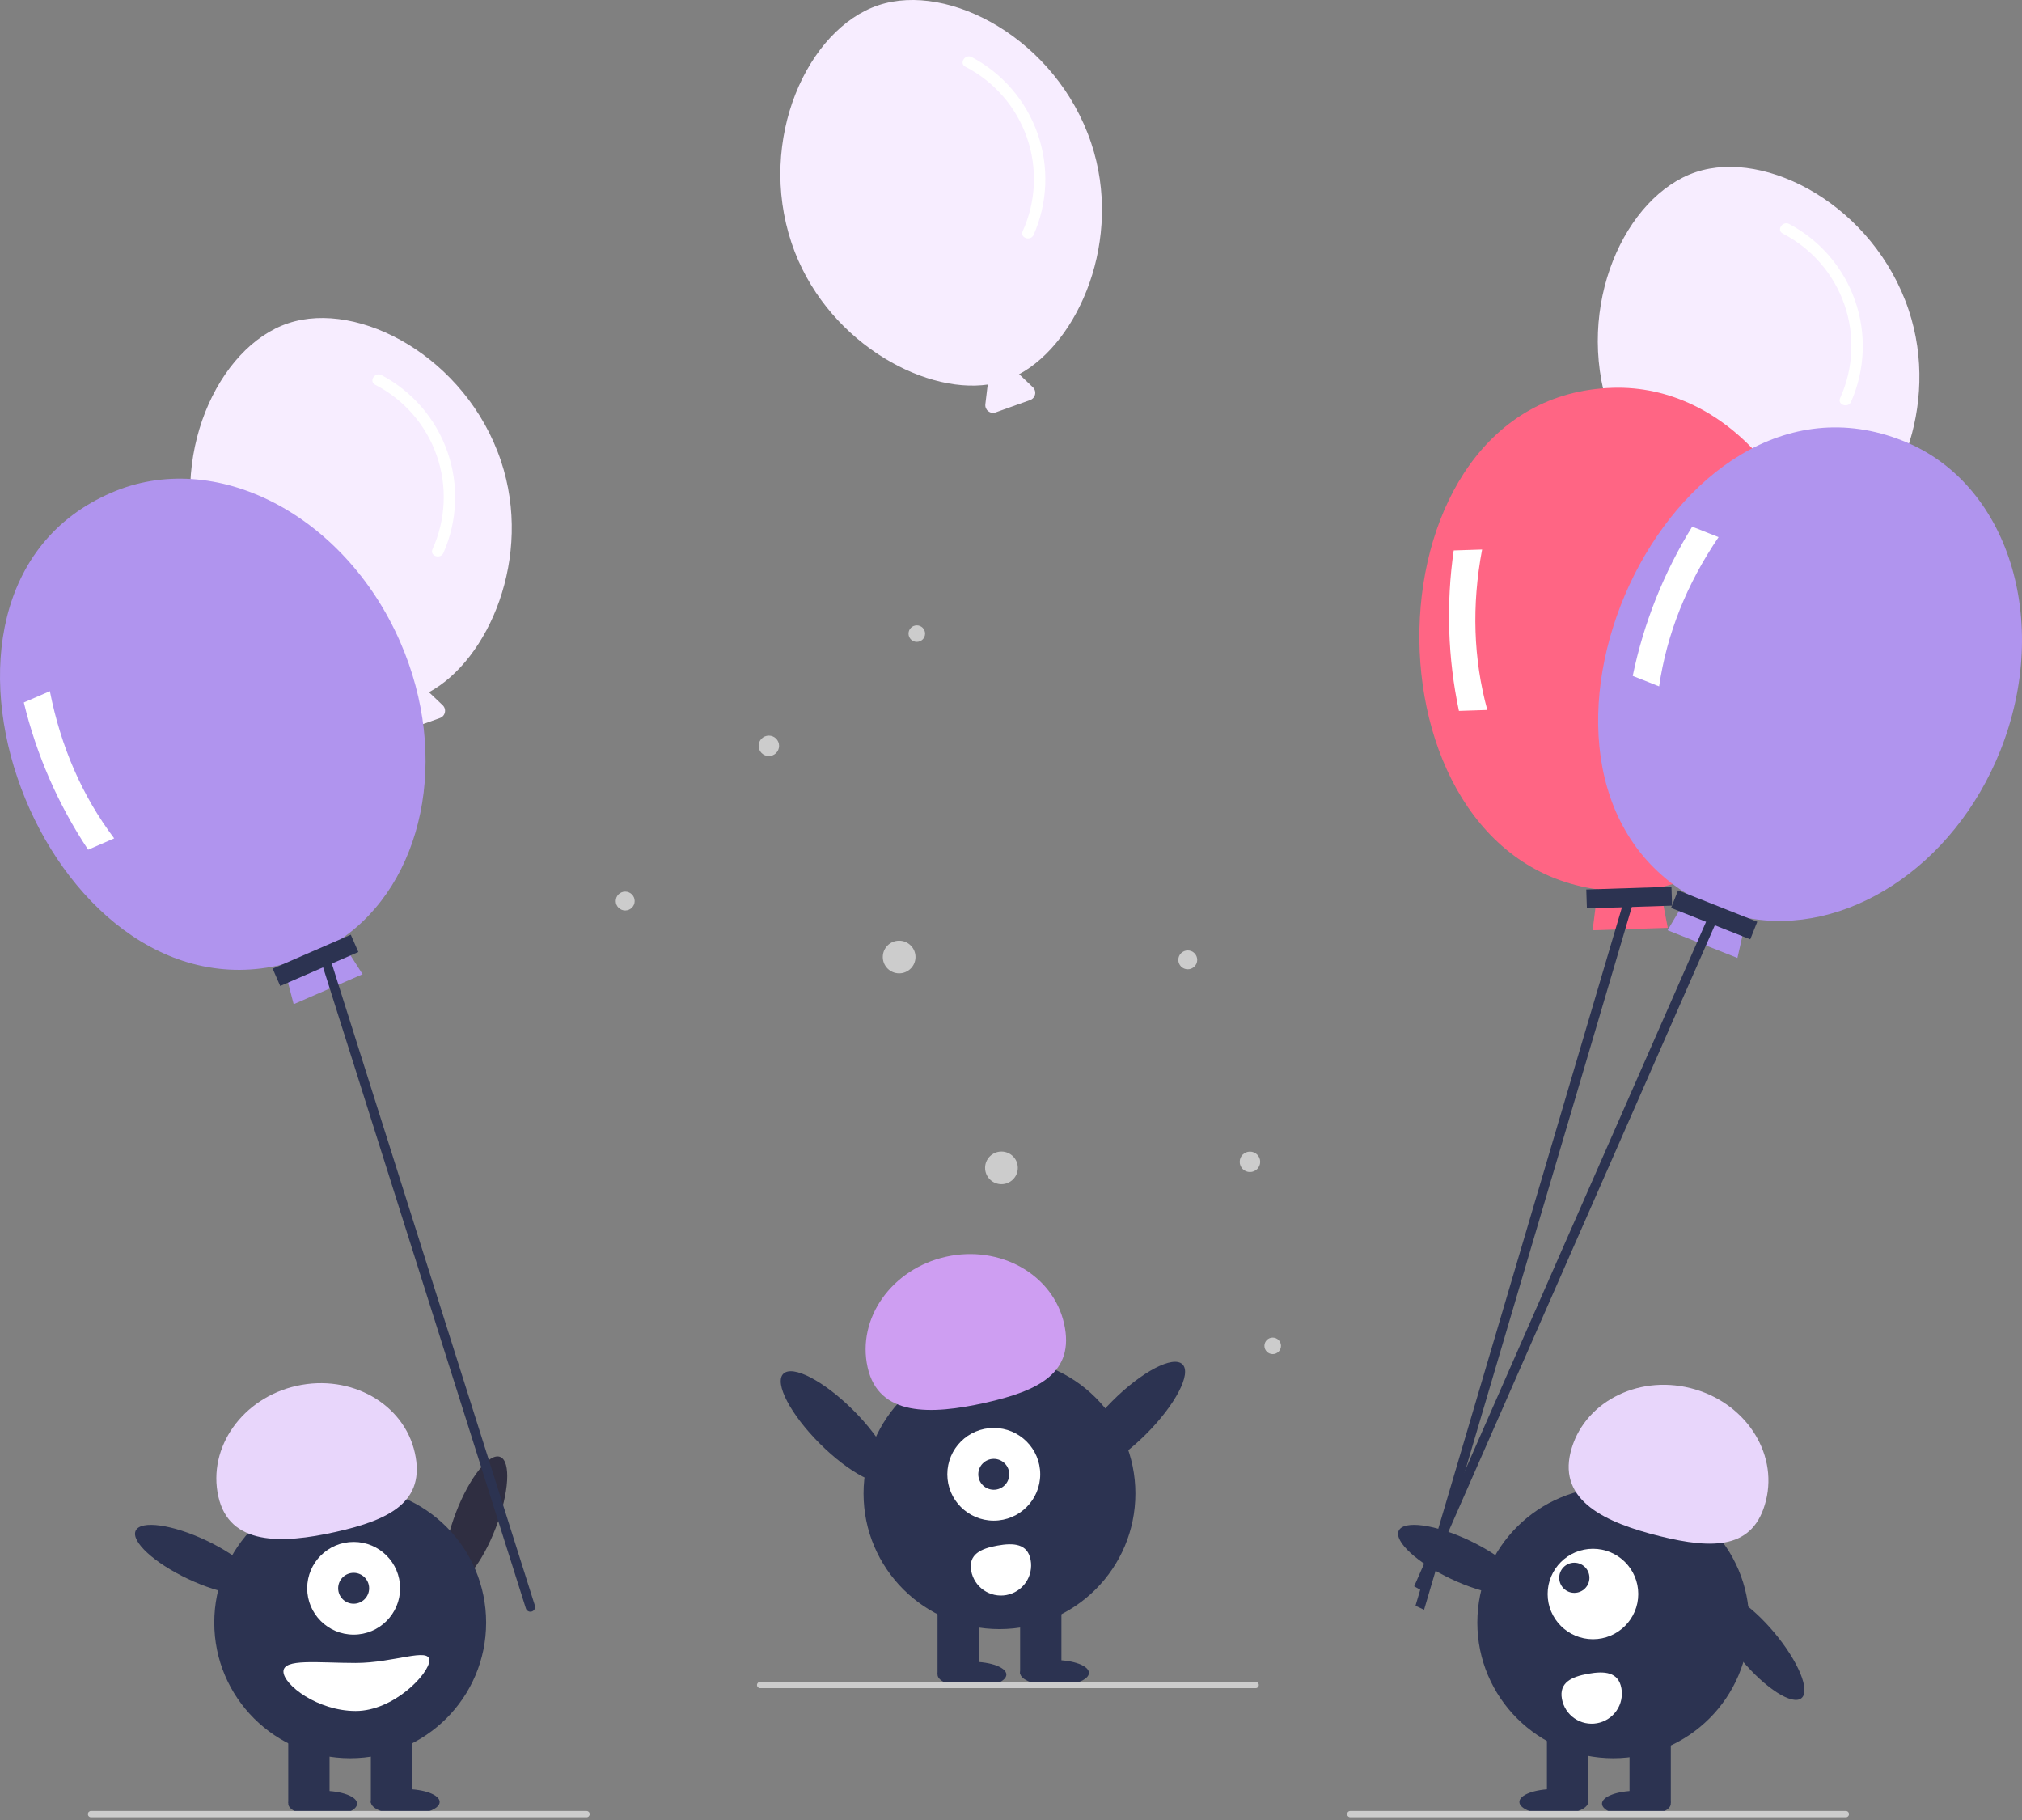 <svg width="170" height="153" viewBox="0 0 170 153" fill="none" xmlns="http://www.w3.org/2000/svg">
<rect x="0" y="0" width="170" height="153" fill="#808080" stroke="none"/>
<g clip-path="url(#clip0)">
<path d="M42.12 38.753C39.197 30.037 30.17 25.193 24.232 27.174C18.293 29.156 14.006 38.443 16.929 47.159C19.634 55.227 27.833 59.884 33.473 59.053C33.433 59.124 33.406 59.201 33.395 59.282L33.222 60.717C33.209 60.826 33.224 60.937 33.266 61.039C33.308 61.141 33.375 61.23 33.462 61.299C33.548 61.368 33.65 61.413 33.759 61.431C33.868 61.449 33.98 61.439 34.084 61.402L36.989 60.363C37.093 60.326 37.186 60.263 37.259 60.18C37.331 60.097 37.382 59.997 37.404 59.889C37.427 59.781 37.422 59.669 37.39 59.564C37.357 59.459 37.298 59.364 37.218 59.287L36.171 58.289C36.134 58.255 36.093 58.225 36.049 58.201C41.079 55.497 44.832 46.838 42.12 38.753Z" fill="#F7EDFF"/>
<path d="M31.538 32.34C33.966 33.59 35.82 35.722 36.717 38.295C37.615 40.869 37.487 43.688 36.362 46.171C36.11 46.742 37.035 47.042 37.284 46.475C38.467 43.788 38.587 40.756 37.621 37.985C36.655 35.214 34.675 32.909 32.077 31.534C31.529 31.244 30.986 32.048 31.538 32.34Z" fill="white"/>
<path d="M160.467 26.048C157.544 17.332 148.517 12.488 142.579 14.469C136.64 16.451 132.353 25.738 135.276 34.454C137.982 42.522 146.18 47.179 151.821 46.348C151.78 46.419 151.753 46.496 151.742 46.577L151.569 48.012C151.556 48.121 151.571 48.232 151.613 48.334C151.655 48.436 151.722 48.525 151.809 48.594C151.895 48.663 151.998 48.708 152.107 48.726C152.215 48.744 152.327 48.734 152.431 48.697L155.337 47.658C155.44 47.621 155.533 47.558 155.606 47.475C155.678 47.392 155.729 47.291 155.752 47.184C155.775 47.076 155.77 46.964 155.737 46.859C155.704 46.754 155.645 46.658 155.566 46.582L154.518 45.584C154.481 45.55 154.44 45.52 154.396 45.496C159.426 42.792 163.179 34.133 160.467 26.048Z" fill="#F7EDFF"/>
<path d="M149.885 19.635C152.313 20.885 154.167 23.017 155.064 25.59C155.962 28.164 155.835 30.983 154.709 33.466C154.457 34.037 155.382 34.337 155.632 33.77C156.814 31.083 156.934 28.051 155.968 25.28C155.002 22.509 153.022 20.204 150.424 18.829C149.876 18.539 149.333 19.343 149.885 19.635Z" fill="white"/>
<path d="M91.741 12.02C88.818 3.304 79.791 -1.541 73.853 0.441C67.914 2.423 63.627 11.71 66.55 20.426C69.255 28.493 77.454 33.151 83.094 32.32C83.054 32.39 83.027 32.468 83.015 32.548L82.843 33.983C82.83 34.093 82.845 34.204 82.887 34.306C82.929 34.407 82.996 34.497 83.082 34.566C83.169 34.634 83.271 34.68 83.38 34.698C83.489 34.716 83.601 34.706 83.705 34.669L86.61 33.63C86.714 33.592 86.807 33.529 86.879 33.446C86.952 33.363 87.002 33.263 87.025 33.155C87.048 33.048 87.043 32.936 87.011 32.831C86.978 32.725 86.919 32.63 86.839 32.554L85.792 31.555C85.755 31.521 85.714 31.492 85.669 31.468C90.7 28.763 94.453 20.105 91.741 12.02Z" fill="#F7EDFF"/>
<path d="M81.159 5.607C83.587 6.857 85.441 8.988 86.338 11.562C87.236 14.136 87.108 16.955 85.982 19.438C85.731 20.008 86.656 20.308 86.905 19.741C88.087 17.055 88.208 14.022 87.242 11.251C86.276 8.48 84.296 6.176 81.698 4.8C81.15 4.51 80.607 5.315 81.159 5.607Z" fill="white"/>
<path d="M77.08 53.96C77.465 53.96 77.777 53.649 77.777 53.265C77.777 52.881 77.465 52.57 77.08 52.57C76.696 52.57 76.384 52.881 76.384 53.265C76.384 53.649 76.696 53.96 77.08 53.96Z" fill="#CCCCCC"/>
<path d="M75.596 81.825C76.356 81.825 76.971 81.21 76.971 80.452C76.971 79.695 76.356 79.08 75.596 79.08C74.836 79.08 74.22 79.695 74.22 80.452C74.22 81.21 74.836 81.825 75.596 81.825Z" fill="#CCCCCC"/>
<path d="M52.564 76.541C53.003 76.541 53.359 76.186 53.359 75.748C53.359 75.31 53.003 74.955 52.564 74.955C52.125 74.955 51.769 75.31 51.769 75.748C51.769 76.186 52.125 76.541 52.564 76.541Z" fill="#CCCCCC"/>
<path d="M64.641 63.557C65.117 63.557 65.502 63.173 65.502 62.699C65.502 62.224 65.117 61.84 64.641 61.84C64.166 61.84 63.781 62.224 63.781 62.699C63.781 63.173 64.166 63.557 64.641 63.557Z" fill="#CCCCCC"/>
<path d="M107.004 113.834C107.388 113.834 107.7 113.523 107.7 113.139C107.7 112.755 107.388 112.444 107.004 112.444C106.619 112.444 106.307 112.755 106.307 113.139C106.307 113.523 106.619 113.834 107.004 113.834Z" fill="#CCCCCC"/>
<path d="M84.197 99.549C84.957 99.549 85.573 98.935 85.573 98.177C85.573 97.419 84.957 96.805 84.197 96.805C83.437 96.805 82.821 97.419 82.821 98.177C82.821 98.935 83.437 99.549 84.197 99.549Z" fill="#CCCCCC"/>
<path d="M99.862 81.485C100.301 81.485 100.657 81.13 100.657 80.692C100.657 80.254 100.301 79.899 99.862 79.899C99.423 79.899 99.067 80.254 99.067 80.692C99.067 81.13 99.423 81.485 99.862 81.485Z" fill="#CCCCCC"/>
<path d="M105.091 98.528C105.566 98.528 105.951 98.144 105.951 97.669C105.951 97.195 105.566 96.811 105.091 96.811C104.615 96.811 104.23 97.195 104.23 97.669C104.23 98.144 104.615 98.528 105.091 98.528Z" fill="#CCCCCC"/>
<path d="M151.46 142.756C152.219 142.121 151.193 139.65 149.167 137.237C147.141 134.823 144.883 133.381 144.123 134.015C143.364 134.65 144.39 137.121 146.416 139.534C148.442 141.948 150.7 143.39 151.46 142.756Z" fill="#2C3351"/>
<path d="M135.636 147.805C141.948 147.805 147.064 142.702 147.064 136.406C147.064 130.11 141.948 125.007 135.636 125.007C129.325 125.007 124.208 130.11 124.208 136.406C124.208 142.702 129.325 147.805 135.636 147.805Z" fill="#2C3351"/>
<path d="M140.474 145.353H137.002V151.557H140.474V145.353Z" fill="#2C3351"/>
<path d="M133.53 145.353H130.058V151.557H133.53V145.353Z" fill="#2C3351"/>
<path d="M137.581 152.711C139.179 152.711 140.474 152.227 140.474 151.629C140.474 151.031 139.179 150.547 137.581 150.547C135.983 150.547 134.688 151.031 134.688 151.629C134.688 152.227 135.983 152.711 137.581 152.711Z" fill="#2C3351"/>
<path d="M130.637 152.567C132.234 152.567 133.53 152.082 133.53 151.485C133.53 150.887 132.234 150.402 130.637 150.402C129.039 150.402 127.743 150.887 127.743 151.485C127.743 152.082 129.039 152.567 130.637 152.567Z" fill="#2C3351"/>
<path d="M132.048 122.077C133.069 117.978 137.573 115.565 142.109 116.689C146.645 117.812 149.495 122.046 148.474 126.145C147.454 130.244 144.068 130.258 139.532 129.134C134.996 128.011 131.028 126.176 132.048 122.077Z" fill="#E8D6FB"/>
<path d="M127.928 133.559C128.352 132.666 126.385 130.849 123.534 129.5C120.682 128.151 118.027 127.781 117.602 128.674C117.178 129.567 119.145 131.385 121.996 132.733C124.848 134.082 127.503 134.452 127.928 133.559Z" fill="#2C3351"/>
<path d="M133.928 137.801C136.032 137.801 137.738 136.1 137.738 134.001C137.738 131.902 136.032 130.2 133.928 130.2C131.824 130.2 130.118 131.902 130.118 134.001C130.118 136.1 131.824 137.801 133.928 137.801Z" fill="white"/>
<path d="M132.362 133.905C133.064 133.905 133.632 133.338 133.632 132.638C133.632 131.938 133.064 131.371 132.362 131.371C131.661 131.371 131.092 131.938 131.092 132.638C131.092 133.338 131.661 133.905 132.362 133.905Z" fill="#2C3351"/>
<path d="M136.318 141.919C136.378 142.246 136.372 142.582 136.302 142.907C136.232 143.232 136.098 143.541 135.908 143.814C135.718 144.088 135.476 144.321 135.196 144.502C134.915 144.682 134.602 144.806 134.274 144.865C133.946 144.925 133.609 144.919 133.283 144.849C132.957 144.779 132.648 144.645 132.374 144.456C132.099 144.267 131.865 144.025 131.684 143.746C131.504 143.466 131.38 143.154 131.32 142.826L131.319 142.821C131.069 141.444 132.137 140.957 133.517 140.708C134.897 140.459 136.068 140.542 136.318 141.919Z" fill="white"/>
<path d="M41.682 128.437C42.809 125.497 42.972 122.827 42.046 122.474C41.121 122.121 39.457 124.219 38.331 127.159C37.204 130.1 37.041 132.769 37.966 133.122C38.892 133.475 40.555 131.377 41.682 128.437Z" fill="#2F2E41"/>
<path d="M29.443 147.805C35.755 147.805 40.871 142.702 40.871 136.406C40.871 130.11 35.755 125.007 29.443 125.007C23.131 125.007 18.015 130.11 18.015 136.406C18.015 142.702 23.131 147.805 29.443 147.805Z" fill="#2C3351"/>
<path d="M27.707 145.353H24.235V151.557H27.707V145.353Z" fill="#2C3351"/>
<path d="M34.651 145.353H31.179V151.557H34.651V145.353Z" fill="#2C3351"/>
<path d="M27.128 152.711C28.726 152.711 30.022 152.227 30.022 151.629C30.022 151.031 28.726 150.547 27.128 150.547C25.531 150.547 24.235 151.031 24.235 151.629C24.235 152.227 25.531 152.711 27.128 152.711Z" fill="#2C3351"/>
<path d="M34.072 152.567C35.67 152.567 36.965 152.082 36.965 151.485C36.965 150.887 35.67 150.402 34.072 150.402C32.474 150.402 31.179 150.887 31.179 151.485C31.179 152.082 32.474 152.567 34.072 152.567Z" fill="#2C3351"/>
<path d="M29.733 137.416C31.89 137.416 33.639 135.672 33.639 133.52C33.639 131.368 31.89 129.624 29.733 129.624C27.576 129.624 25.827 131.368 25.827 133.52C25.827 135.672 27.576 137.416 29.733 137.416Z" fill="white"/>
<path d="M29.733 134.819C30.452 134.819 31.035 134.238 31.035 133.52C31.035 132.803 30.452 132.222 29.733 132.222C29.014 132.222 28.431 132.803 28.431 133.52C28.431 134.238 29.014 134.819 29.733 134.819Z" fill="#2C3351"/>
<path d="M18.358 125.805C17.435 121.683 20.385 117.517 24.946 116.502C29.508 115.486 33.953 118.004 34.876 122.126C35.799 126.248 32.776 127.768 28.215 128.784C23.653 129.8 19.281 129.927 18.358 125.805Z" fill="#E8D6FB"/>
<path d="M21.734 133.559C22.159 132.666 20.191 130.849 17.34 129.5C14.489 128.151 11.833 127.781 11.409 128.674C10.984 129.567 12.951 131.385 15.803 132.733C18.654 134.082 21.31 134.452 21.734 133.559Z" fill="#2C3351"/>
<path d="M23.83 140.518C23.83 141.634 26.71 143.837 29.905 143.837C33.101 143.837 36.097 140.696 36.097 139.58C36.097 138.464 33.101 139.797 29.905 139.797C26.71 139.797 23.83 139.402 23.83 140.518Z" fill="white"/>
<path d="M84.031 136.953C90.343 136.953 95.459 131.849 95.459 125.554C95.459 119.258 90.343 114.154 84.031 114.154C77.72 114.154 72.603 119.258 72.603 125.554C72.603 131.849 77.72 136.953 84.031 136.953Z" fill="#2C3351"/>
<path d="M82.296 134.5H78.824V140.705H82.296V134.5Z" fill="#2C3351"/>
<path d="M89.239 134.5H85.767V140.705H89.239V134.5Z" fill="#2C3351"/>
<path d="M81.717 141.859C83.315 141.859 84.61 141.374 84.61 140.777C84.61 140.179 83.315 139.694 81.717 139.694C80.119 139.694 78.824 140.179 78.824 140.777C78.824 141.374 80.119 141.859 81.717 141.859Z" fill="#2C3351"/>
<path d="M88.66 141.715C90.258 141.715 91.553 141.231 91.553 140.633C91.553 140.035 90.258 139.551 88.66 139.551C87.062 139.551 85.767 140.035 85.767 140.633C85.767 141.231 87.062 141.715 88.66 141.715Z" fill="#2C3351"/>
<path d="M72.946 114.953C72.023 110.831 74.972 106.666 79.534 105.65C84.095 104.634 88.541 107.152 89.464 111.274C90.387 115.396 87.364 116.917 82.802 117.933C78.241 118.949 73.868 119.075 72.946 114.953Z" fill="#CE9EF2"/>
<path d="M96.346 120.572C98.821 118.102 100.197 115.471 99.42 114.696C98.642 113.921 96.005 115.295 93.531 117.766C91.056 120.236 89.68 122.868 90.457 123.643C91.235 124.418 93.871 123.043 96.346 120.572Z" fill="#2C3351"/>
<path d="M74.82 124.437C75.598 123.662 74.222 121.031 71.747 118.56C69.272 116.09 66.635 114.715 65.858 115.49C65.08 116.265 66.456 118.896 68.931 121.367C71.406 123.838 74.043 125.212 74.82 124.437Z" fill="#2C3351"/>
<path d="M153.508 53.207C153.129 41.519 145.103 32.293 135.582 32.6C114.393 33.227 113.875 71.986 134.333 74.77L133.9 78.204L140.218 78L139.563 74.601C147.793 72.787 153.852 63.804 153.508 53.207Z" fill="#FF6584"/>
<path d="M125.046 59.687L122.659 59.764C121.723 55.327 121.575 50.761 122.221 46.272L124.608 46.195C123.726 50.894 123.872 55.391 125.046 59.687Z" fill="white"/>
<path d="M140.528 74.547L133.367 74.778L133.419 76.366L140.58 76.134L140.528 74.547Z" fill="#2C3351"/>
<path d="M119.729 135.326L119.008 134.99L136.737 75.019L137.458 75.356L119.729 135.326Z" fill="#2C3351"/>
<path d="M168.182 63.091C172.511 52.223 168.845 40.569 159.992 37.06C140.314 29.197 124.329 64.528 141.972 75.227L140.2 78.203L146.075 80.532L146.835 77.154C155.106 78.767 164.256 72.944 168.182 63.091Z" fill="#B094EE"/>
<path d="M139.491 57.7L137.272 56.82C138.19 52.379 139.881 48.133 142.27 44.275L144.489 45.155C141.801 49.112 140.135 53.293 139.491 57.7Z" fill="white"/>
<path d="M141.083 74.85L140.495 76.326L147.153 78.965L147.741 77.489L141.083 74.85Z" fill="#2C3351"/>
<path d="M119.589 133.747L118.897 133.355L143.649 77.012L144.341 77.404L119.589 133.747Z" fill="#2C3351"/>
<path d="M33.645 53.962C28.96 43.242 18.084 37.629 9.352 41.425C-10.104 49.82 3.779 86.025 23.819 81.068L24.689 84.419L30.485 81.899L28.616 78.983C35.59 74.262 37.892 63.682 33.645 53.962Z" fill="#B094EE"/>
<path d="M9.6 70.479L7.41 71.431C4.897 67.653 3.067 63.465 2.003 59.056L4.193 58.105C5.115 62.795 6.917 66.92 9.6 70.479Z" fill="white"/>
<path d="M29.493 78.577L22.925 81.433L23.561 82.888L30.129 80.033L29.493 78.577Z" fill="#2C3351"/>
<path d="M44.689 135.48C44.586 135.505 44.478 135.489 44.387 135.434C44.297 135.38 44.232 135.292 44.206 135.19L26.904 80.502L27.676 80.311L44.979 134.999C44.992 135.049 44.994 135.102 44.986 135.153C44.979 135.205 44.961 135.254 44.934 135.299C44.907 135.344 44.871 135.383 44.829 135.414C44.787 135.445 44.739 135.467 44.689 135.48Z" fill="#2C3351"/>
<path d="M49.313 152.771H7.653C7.582 152.771 7.515 152.743 7.465 152.693C7.415 152.643 7.387 152.576 7.387 152.506C7.387 152.436 7.415 152.368 7.465 152.319C7.515 152.269 7.582 152.241 7.653 152.241H49.313C49.383 152.241 49.451 152.269 49.501 152.319C49.55 152.368 49.578 152.436 49.578 152.506C49.578 152.576 49.55 152.643 49.501 152.693C49.451 152.743 49.383 152.771 49.313 152.771Z" fill="#CCCCCC"/>
<path d="M155.189 152.771H113.528C113.458 152.771 113.39 152.743 113.341 152.693C113.291 152.643 113.263 152.576 113.263 152.506C113.263 152.436 113.291 152.368 113.341 152.319C113.39 152.269 113.458 152.241 113.528 152.241H155.189C155.259 152.241 155.326 152.269 155.376 152.319C155.426 152.368 155.454 152.436 155.454 152.506C155.454 152.576 155.426 152.643 155.376 152.693C155.326 152.743 155.259 152.771 155.189 152.771Z" fill="#CCCCCC"/>
<path d="M105.568 141.918H63.907C63.837 141.918 63.77 141.89 63.72 141.841C63.67 141.791 63.642 141.724 63.642 141.653C63.642 141.583 63.67 141.516 63.72 141.466C63.77 141.417 63.837 141.389 63.907 141.389H105.568C105.638 141.389 105.706 141.417 105.755 141.466C105.805 141.516 105.833 141.583 105.833 141.653C105.833 141.724 105.805 141.791 105.755 141.841C105.706 141.89 105.638 141.918 105.568 141.918Z" fill="#CCCCCC"/>
<path d="M83.551 127.834C85.708 127.834 87.457 126.09 87.457 123.938C87.457 121.786 85.708 120.042 83.551 120.042C81.394 120.042 79.645 121.786 79.645 123.938C79.645 126.09 81.394 127.834 83.551 127.834Z" fill="white"/>
<path d="M83.551 125.237C84.27 125.237 84.853 124.656 84.853 123.938C84.853 123.221 84.27 122.64 83.551 122.64C82.832 122.64 82.249 123.221 82.249 123.938C82.249 124.656 82.832 125.237 83.551 125.237Z" fill="#2C3351"/>
<path d="M86.651 131.143C86.772 131.804 86.624 132.486 86.241 133.039C85.858 133.591 85.27 133.969 84.607 134.09C83.945 134.21 83.261 134.063 82.707 133.681C82.153 133.298 81.774 132.712 81.653 132.051L81.652 132.046C81.403 130.669 82.47 130.182 83.85 129.933C85.231 129.683 86.401 129.766 86.651 131.143Z" fill="white"/>
</g>
<defs>
<clipPath id="clip0">
<rect width="170" height="152.77" fill="white"/>
</clipPath>
</defs>
</svg>
